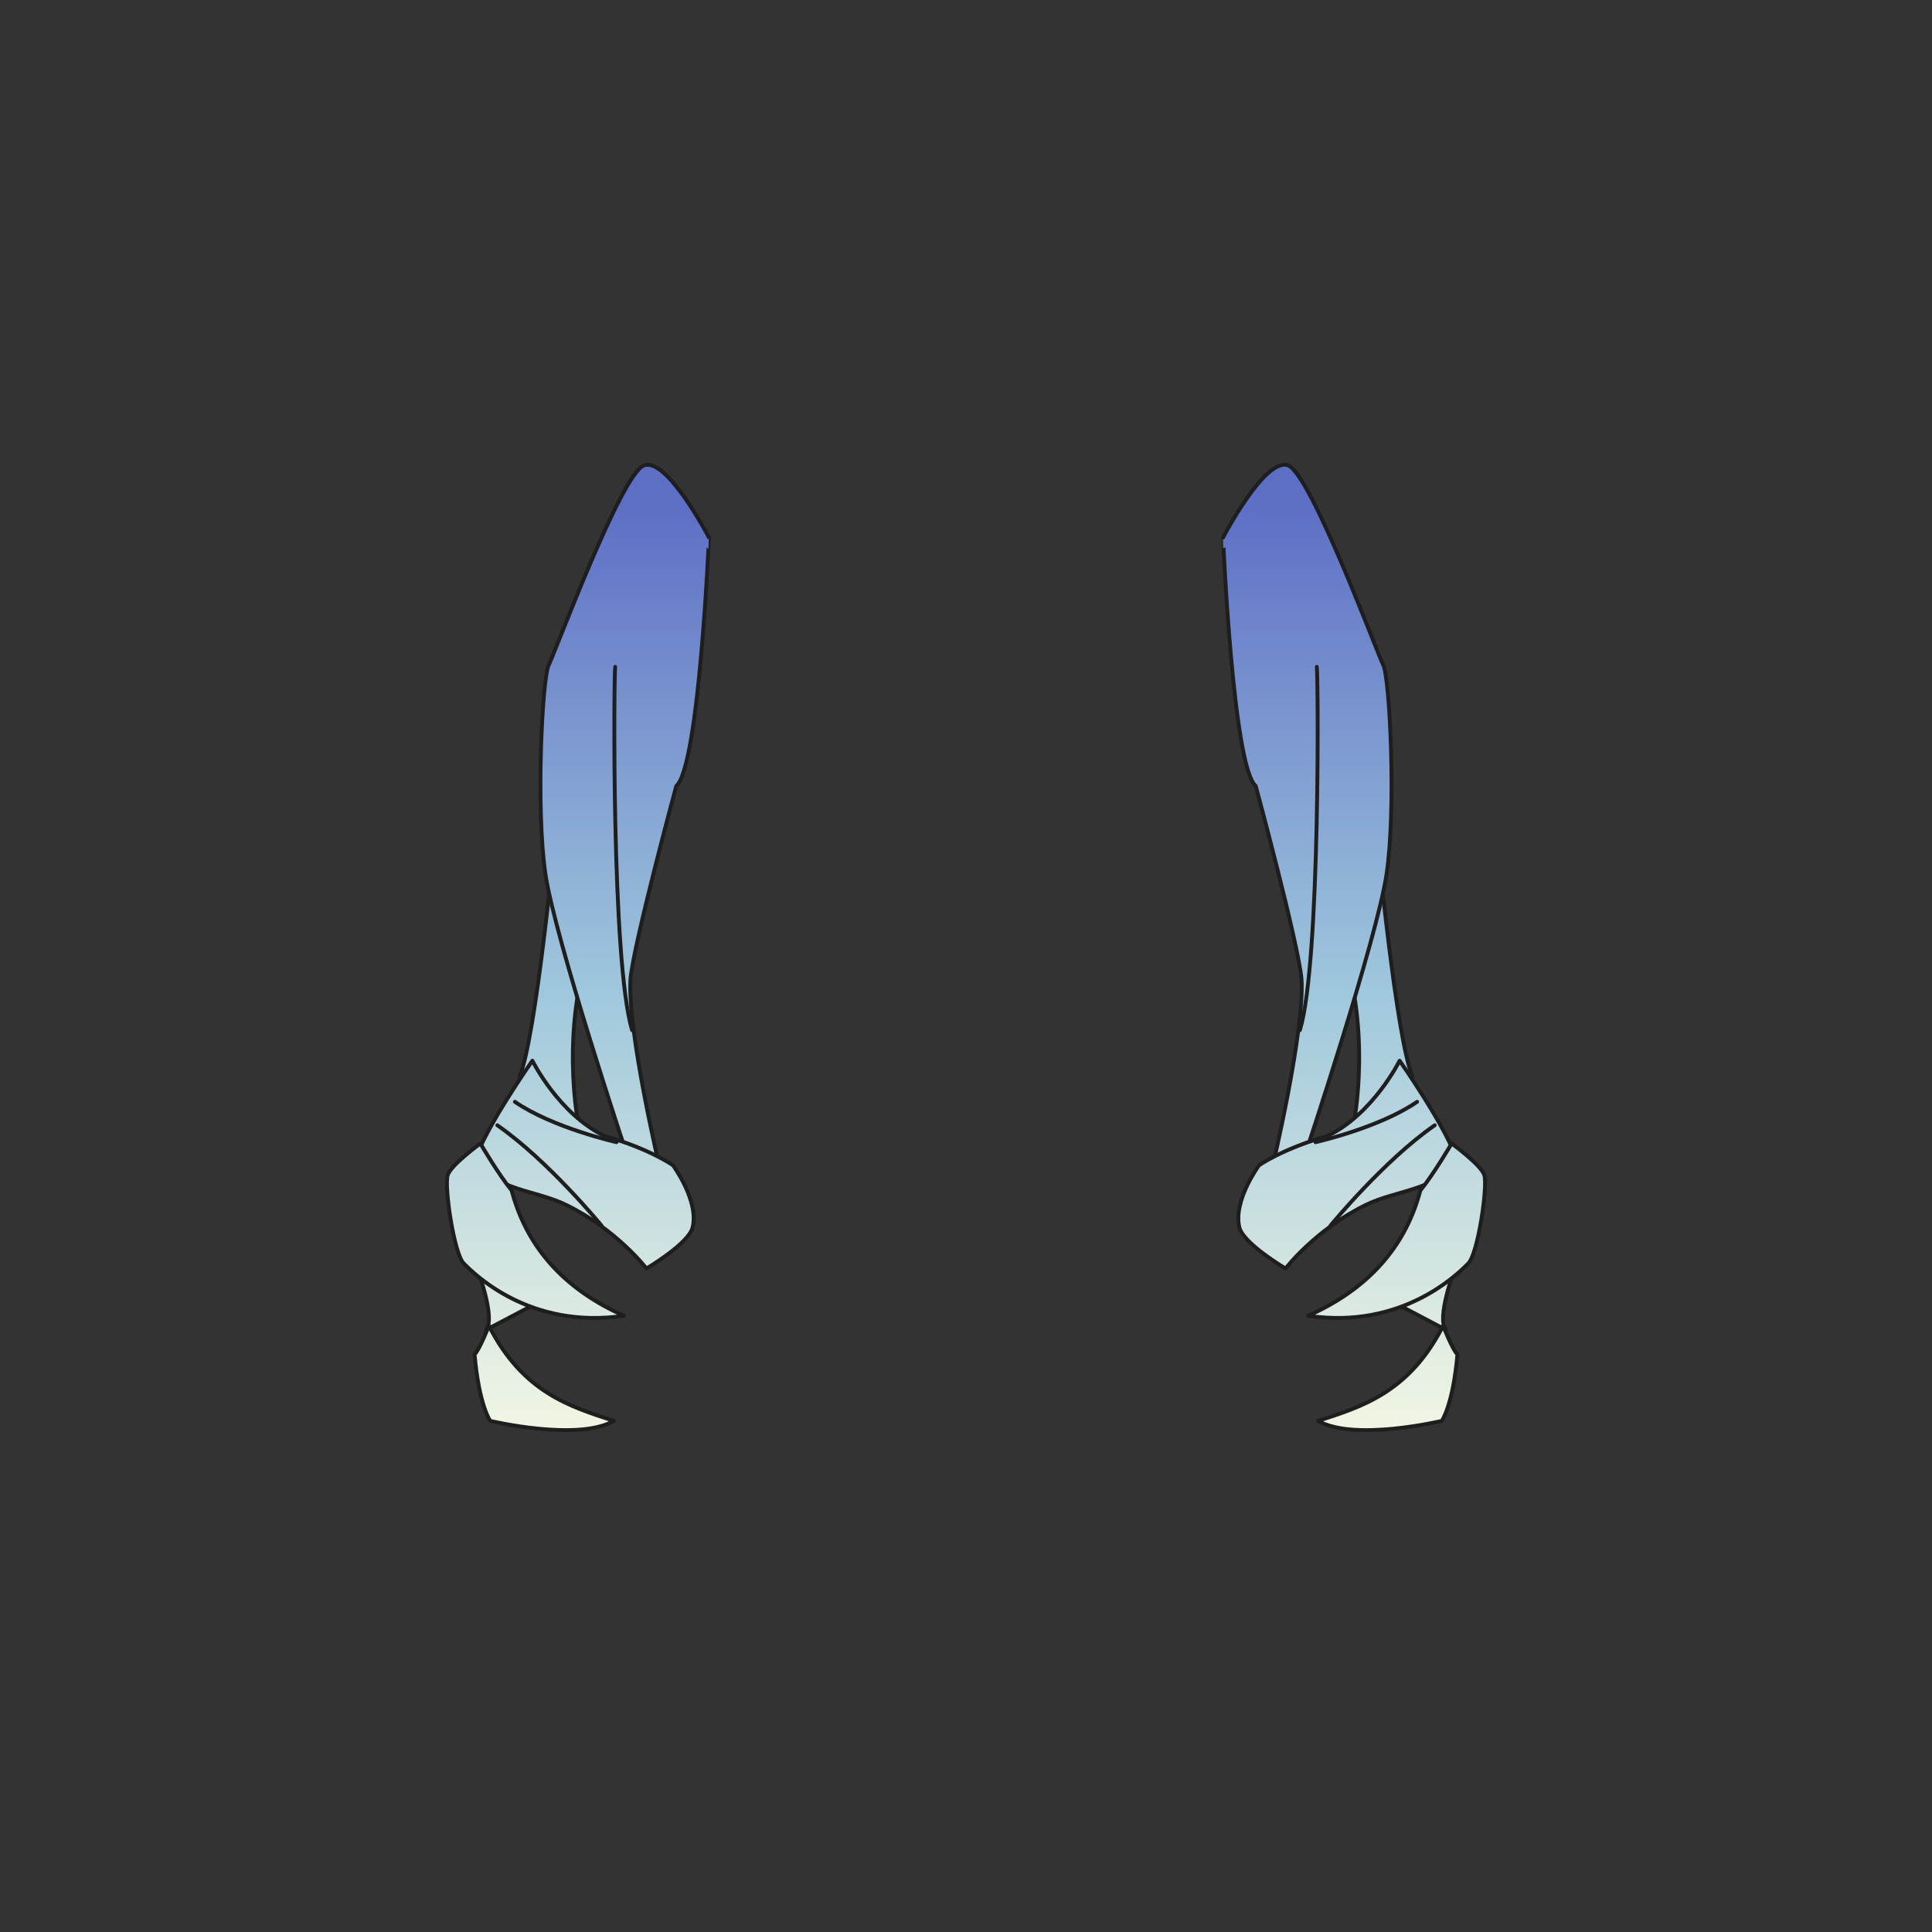 <svg xmlns="http://www.w3.org/2000/svg" width="500" height="500" version="1.1"><rect width="100%" height="100%" fill="#333333" stroke="none"/><g id="x064"><g><g><g><g><linearGradient id="hair3XMLID_1036_" gradientUnits="userSpaceOnUse" x1="355.871" y1="385" x2="355.871" y2="130"><stop offset="0" style="stop-color:#FCFCE4"></stop><stop offset="0.5" style="stop-color:#A0C8DD"></stop><stop offset="1" style="stop-color:#5D6EC5"></stop></linearGradient><path style="fill:url(#hair3XMLID_1036_);stroke:#1E1E1E;stroke-linecap:round;stroke-linejoin:round;" d="M356.297,216.117c0,0,5.077,53.313,9.307,62.622c-9.307,7.615-15.23,11.847-15.23,11.847s5.076-25.387-4.233-49.082C351.218,232.195,356.297,216.117,356.297,216.117z"></path><linearGradient id="hair3XMLID_1037_" gradientUnits="userSpaceOnUse" x1="338.326" y1="385" x2="338.326" y2="130"><stop offset="0" style="stop-color:#FCFCE4"></stop><stop offset="0.5" style="stop-color:#A0C8DD"></stop><stop offset="1" style="stop-color:#5D6EC5"></stop></linearGradient><path style="fill:url(#hair3XMLID_1037_);stroke:#1E1E1E;stroke-linecap:round;stroke-linejoin:round;" d="M324.985,203.424c0,0,11,40.619,11.846,49.928c0.848,13.54-7.615,49.082-7.615,49.082l8.463-3.386c0,0,18.618-55.851,21.155-72.776c2.54-16.925,0.846-50.774-0.846-54.158c-1.691-3.386-18.617-49.082-24.541-51.621c-5.922-2.539-16.924,18.617-16.924,18.617S319.062,198.346,324.985,203.424z"></path><linearGradient id="hair3XMLID_1038_" gradientUnits="userSpaceOnUse" x1="348.834" y1="385" x2="348.834" y2="130"><stop offset="0" style="stop-color:#FCFCE4"></stop><stop offset="0.5" style="stop-color:#A0C8DD"></stop><stop offset="1" style="stop-color:#5D6EC5"></stop></linearGradient><path style="fill:url(#hair3XMLID_1038_);stroke:#1E1E1E;stroke-linecap:round;stroke-linejoin:round;" d="M362.22,274.507c0,0-6.758,13.677-18.616,19.465c-11.849,3.383-17.772,7.616-17.772,7.616s-6.767,9.176-5.077,16.076c1.027,4.191,11.946,10.625,11.946,10.625s7.665-10.071,20.895-16.514c7.64-3.722,17.706-3.685,23.59-11.121C374.646,292.192,362.22,274.507,362.22,274.507z"></path><path style="fill:none;stroke:#1E1E1E;stroke-linecap:round;stroke-linejoin:round;" d="M344.34,317.167c0,0,13.816-16.851,26.961-25.949"></path><linearGradient id="hair3XMLID_1039_" gradientUnits="userSpaceOnUse" x1="368.424" y1="385" x2="368.424" y2="130.001"><stop offset="0" style="stop-color:#FCFCE4"></stop><stop offset="0.5" style="stop-color:#A0C8DD"></stop><stop offset="1" style="stop-color:#5D6EC5"></stop></linearGradient><path style="fill:url(#hair3XMLID_1039_);stroke:#1E1E1E;stroke-linecap:round;stroke-linejoin:round;" d="M376.85,327.614c-0.675,1.349-5.057,13.48-2.695,16.515c-5.057-2.696-14.155-7.415-14.155-7.415L376.85,327.614z"></path><linearGradient id="hair3XMLID_1040_" gradientUnits="userSpaceOnUse" x1="361.428" y1="385" x2="361.428" y2="130"><stop offset="0" style="stop-color:#FCFCE4"></stop><stop offset="0.5" style="stop-color:#A0C8DD"></stop><stop offset="1" style="stop-color:#5D6EC5"></stop></linearGradient><path style="fill:url(#hair3XMLID_1040_);stroke:#1E1E1E;stroke-linecap:round;stroke-linejoin:round;" d="M375.683,295.936c0,0,7.416,5.393,8.425,8.089c1.012,2.695-1.58,20.41-4.119,22.949c-2.536,2.539-16.959,17.155-41.464,13.54c13.902-6.158,24.839-16.367,29.069-32.446C370.908,304.086,375.683,295.936,375.683,295.936z"></path></g><path style="fill:none;stroke:#1E1E1E;stroke-linecap:round;stroke-linejoin:round;" d="M340.452,295.599c0,0,16.513-3.707,26.286-10.449"></path><linearGradient id="hair3XMLID_1041_" gradientUnits="userSpaceOnUse" x1="359.155" y1="385" x2="359.155" y2="130"><stop offset="0" style="stop-color:#FCFCE4"></stop><stop offset="0.5" style="stop-color:#A0C8DD"></stop><stop offset="1" style="stop-color:#5D6EC5"></stop></linearGradient><path style="fill:url(#hair3XMLID_1041_);stroke:#1E1E1E;stroke-linecap:round;stroke-linejoin:round;" d="M373.479,343.117c0,0,2.358,6.068,3.705,7.415c-1.165,13.144-4.042,17.188-4.042,17.188s-22.581,5.393-32.017,0C352.583,364.013,364.717,360.308,373.479,343.117z"></path><path style="fill:none;stroke:#1E1E1E;stroke-linecap:round;stroke-linejoin:round;" d="M340.786,172.587c0.34,1.011,1.013,76.503-4.38,94.028"></path></g><g><g><linearGradient id="hair3XMLID_1042_" gradientUnits="userSpaceOnUse" x1="144.129" y1="385" x2="144.129" y2="130"><stop offset="0" style="stop-color:#FCFCE4"></stop><stop offset="0.5" style="stop-color:#A0C8DD"></stop><stop offset="1" style="stop-color:#5D6EC5"></stop></linearGradient><path style="fill:url(#hair3XMLID_1042_);stroke:#1E1E1E;stroke-linecap:round;stroke-linejoin:round;" d="M143.705,216.117c0,0-5.077,53.313-9.308,62.622c9.308,7.615,15.232,11.847,15.232,11.847s-5.077-25.387,4.231-49.082C148.783,232.195,143.705,216.117,143.705,216.117z"></path><linearGradient id="hair3XMLID_1043_" gradientUnits="userSpaceOnUse" x1="161.675" y1="385" x2="161.675" y2="130"><stop offset="0" style="stop-color:#FCFCE4"></stop><stop offset="0.5" style="stop-color:#A0C8DD"></stop><stop offset="1" style="stop-color:#5D6EC5"></stop></linearGradient><path style="fill:url(#hair3XMLID_1043_);stroke:#1E1E1E;stroke-linecap:round;stroke-linejoin:round;" d="M175.016,203.424c0,0-11.001,40.619-11.847,49.928c-0.846,13.54,7.616,49.082,7.616,49.082l-8.462-3.386c0,0-18.618-55.851-21.156-72.776c-2.539-16.925-0.847-50.774,0.846-54.159c1.692-3.386,18.616-49.082,24.541-51.621c5.924-2.539,16.924,18.617,16.924,18.617S180.94,198.346,175.016,203.424z"></path><linearGradient id="hair3XMLID_1044_" gradientUnits="userSpaceOnUse" x1="151.167" y1="385" x2="151.167" y2="130"><stop offset="0" style="stop-color:#FCFCE4"></stop><stop offset="0.5" style="stop-color:#A0C8DD"></stop><stop offset="1" style="stop-color:#5D6EC5"></stop></linearGradient><path style="fill:url(#hair3XMLID_1044_);stroke:#1E1E1E;stroke-linecap:round;stroke-linejoin:round;" d="M137.783,274.507c0,0,6.757,13.677,18.616,19.465c11.848,3.383,17.771,7.616,17.771,7.616s6.768,9.176,5.078,16.076c-1.027,4.191-11.946,10.625-11.946,10.625s-7.665-10.071-20.895-16.514c-7.641-3.722-17.706-3.685-23.591-11.121C125.354,292.192,137.783,274.507,137.783,274.507z"></path><path style="fill:none;stroke:#1E1E1E;stroke-linecap:round;stroke-linejoin:round;" d="M155.662,317.167c0,0-13.818-16.851-26.962-25.949"></path><linearGradient id="hair3XMLID_1045_" gradientUnits="userSpaceOnUse" x1="131.578" y1="385" x2="131.578" y2="130.001"><stop offset="0" style="stop-color:#FCFCE4"></stop><stop offset="0.5" style="stop-color:#A0C8DD"></stop><stop offset="1" style="stop-color:#5D6EC5"></stop></linearGradient><path style="fill:url(#hair3XMLID_1045_);stroke:#1E1E1E;stroke-linecap:round;stroke-linejoin:round;" d="M123.152,327.614c0.674,1.349,5.055,13.48,2.697,16.515c5.055-2.696,14.154-7.415,14.154-7.415L123.152,327.614z"></path><linearGradient id="hair3XMLID_1046_" gradientUnits="userSpaceOnUse" x1="138.573" y1="385" x2="138.573" y2="130"><stop offset="0" style="stop-color:#FCFCE4"></stop><stop offset="0.5" style="stop-color:#A0C8DD"></stop><stop offset="1" style="stop-color:#5D6EC5"></stop></linearGradient><path style="fill:url(#hair3XMLID_1046_);stroke:#1E1E1E;stroke-linecap:round;stroke-linejoin:round;" d="M124.318,295.936c0,0-7.413,5.393-8.425,8.089c-1.011,2.695,1.58,20.41,4.118,22.949c2.538,2.539,16.959,17.155,41.465,13.54c-13.904-6.158-24.838-16.367-29.07-32.446C129.094,304.086,124.318,295.936,124.318,295.936z"></path></g><path style="fill:none;stroke:#1E1E1E;stroke-linecap:round;stroke-linejoin:round;" d="M159.551,295.599c0,0-16.514-3.707-26.289-10.449"></path><linearGradient id="hair3XMLID_1047_" gradientUnits="userSpaceOnUse" x1="140.846" y1="385" x2="140.846" y2="130"><stop offset="0" style="stop-color:#FCFCE4"></stop><stop offset="0.5" style="stop-color:#A0C8DD"></stop><stop offset="1" style="stop-color:#5D6EC5"></stop></linearGradient><path style="fill:url(#hair3XMLID_1047_);stroke:#1E1E1E;stroke-linecap:round;stroke-linejoin:round;" d="M126.523,343.117c0,0-2.36,6.068-3.708,7.415c1.166,13.144,4.044,17.188,4.044,17.188s22.581,5.393,32.017,0C147.417,364.013,135.285,360.308,126.523,343.117z"></path><path style="fill:none;stroke:#1E1E1E;stroke-linecap:round;stroke-linejoin:round;" d="M159.213,172.587c-0.337,1.011-1.011,76.503,4.381,94.028"></path></g></g></g></g></svg>